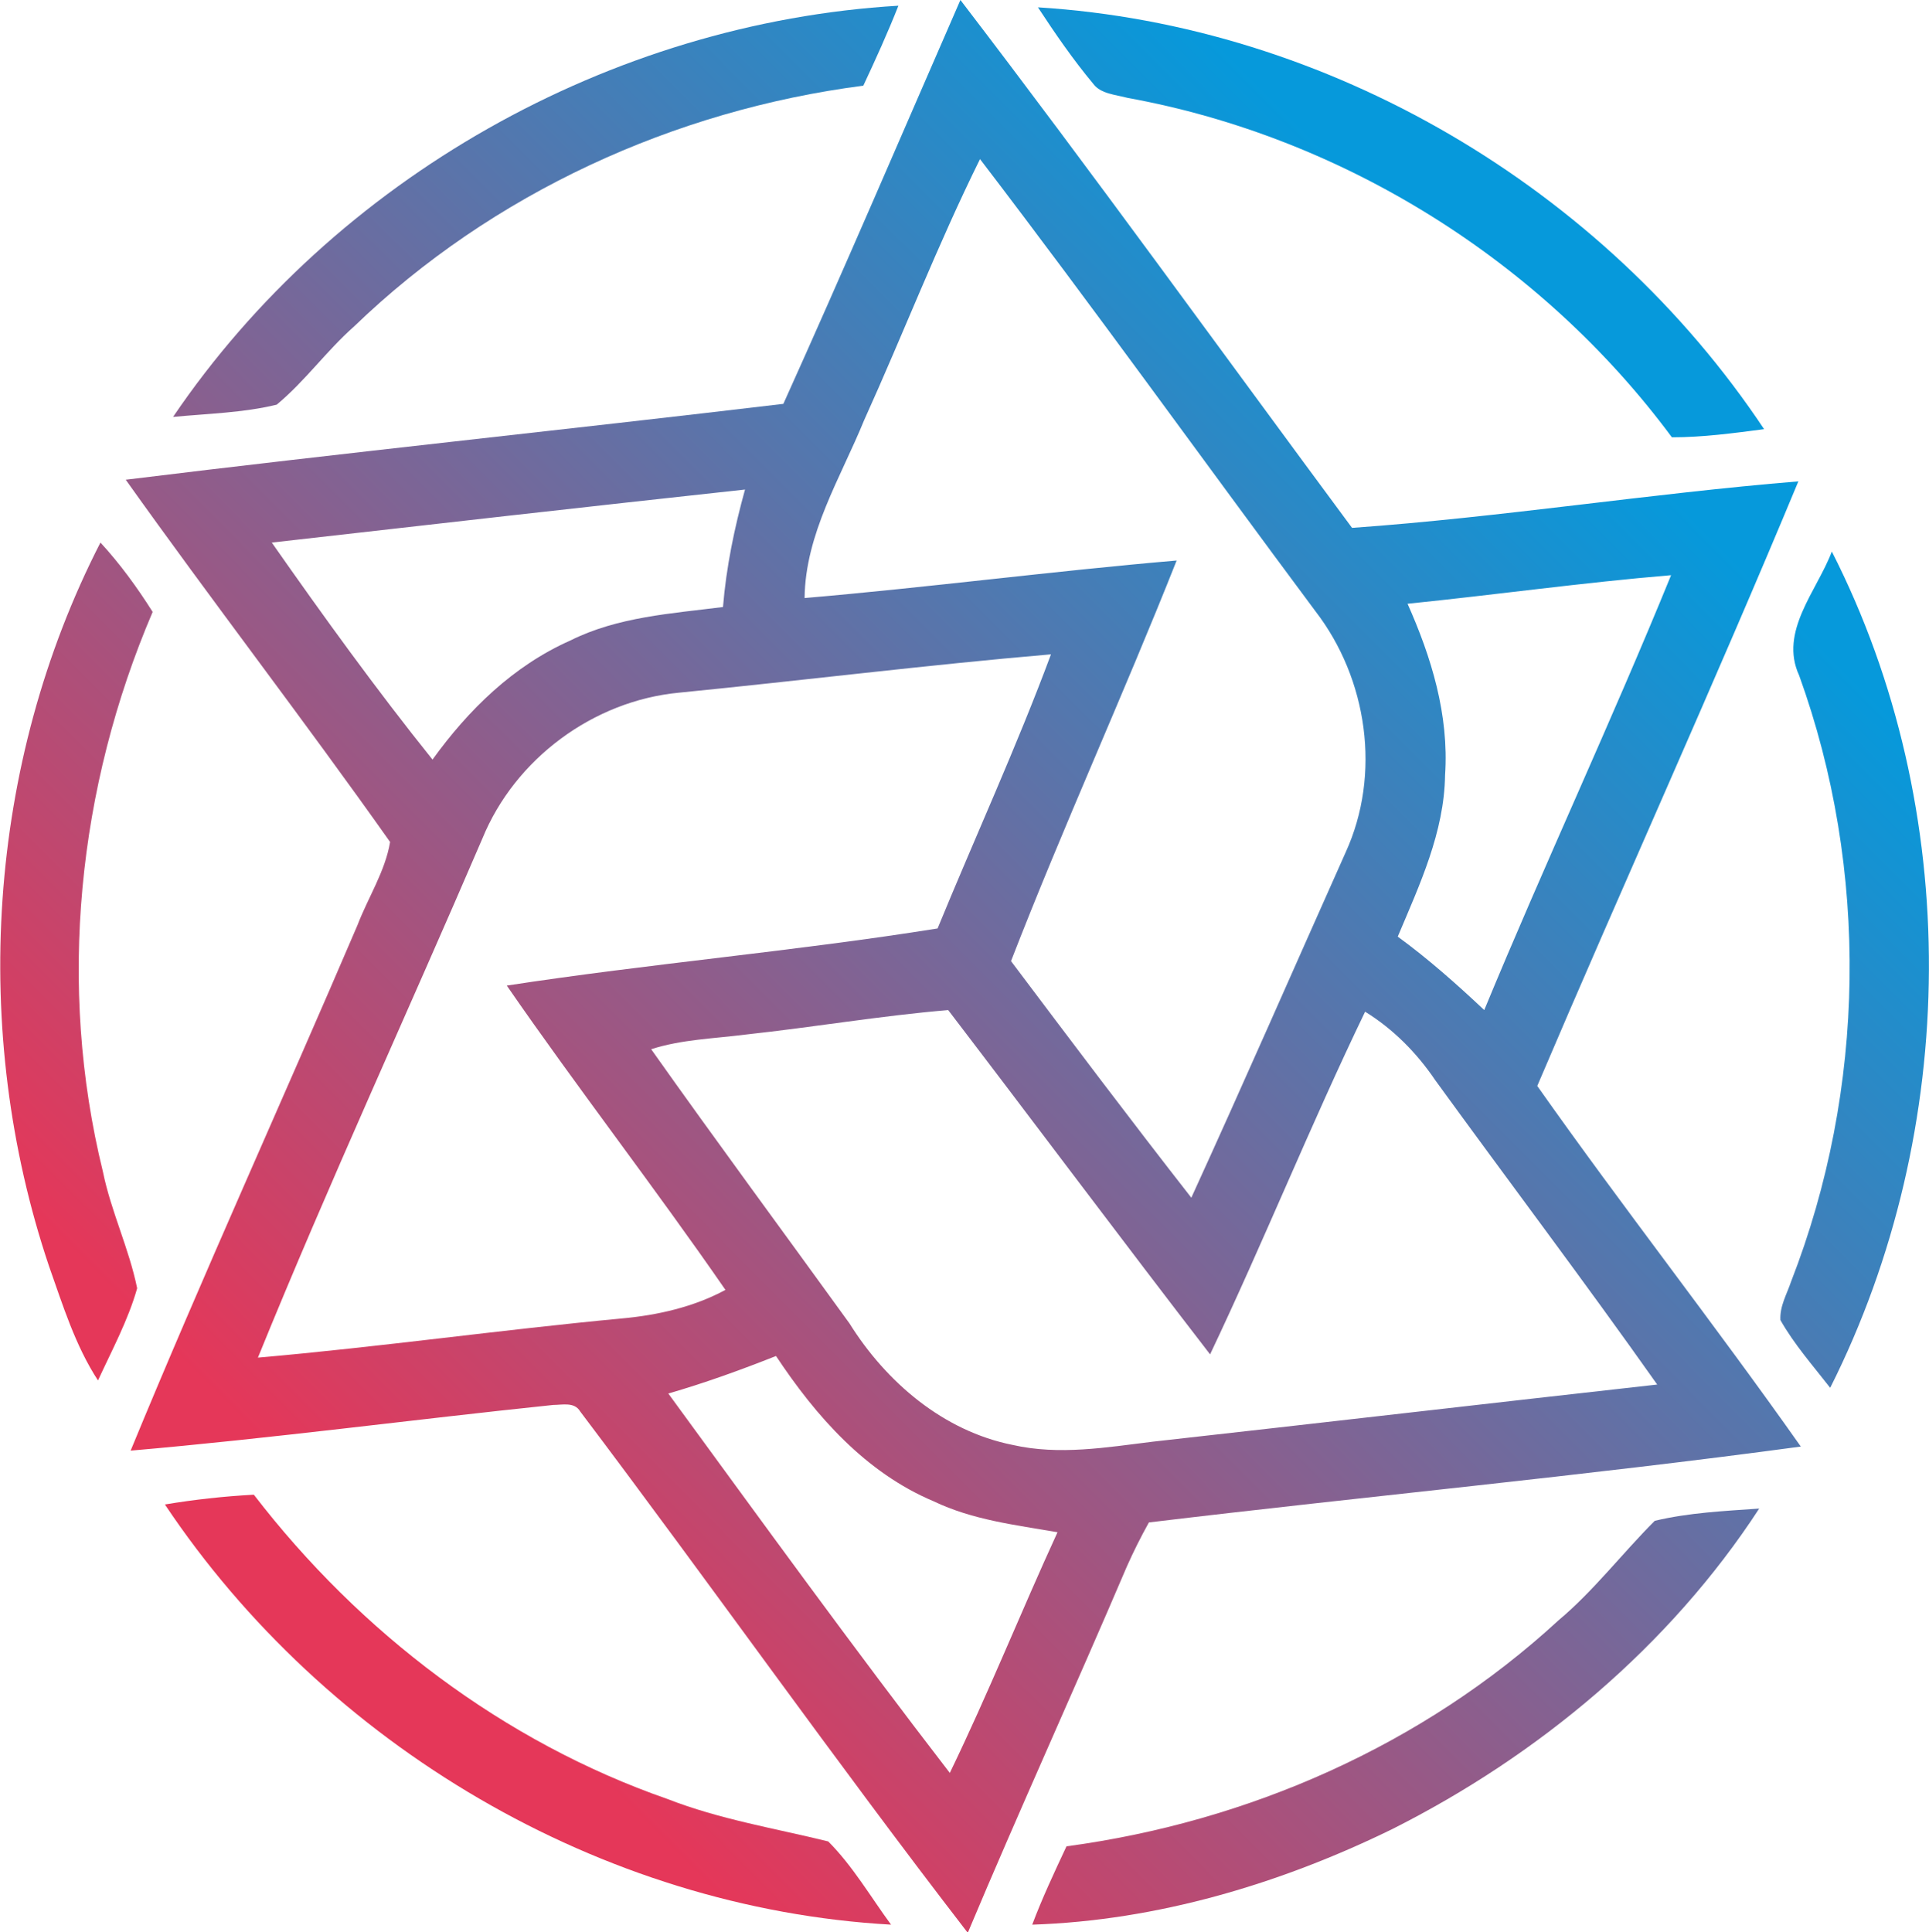<svg id="Layer_1" xmlns="http://www.w3.org/2000/svg" viewBox="0 0 236.4 236.8" width="2496" height="2500"><style>.st0{fill:url(#SVGID_1_)}.st1{fill:url(#SVGID_2_)}.st2{fill:url(#SVGID_3_)}.st3{fill:url(#SVGID_4_)}.st4{fill:url(#SVGID_5_)}.st5{fill:url(#SVGID_6_)}.st6{fill:url(#SVGID_7_)}</style><linearGradient id="SVGID_1_" gradientUnits="userSpaceOnUse" x1="190.149" y1="45.917" x2="45.648" y2="190.418"><stop offset="0" stop-color="#0699db"/><stop offset="1" stop-color="#e53759"/></linearGradient><path class="st0" d="M220.4 59c-18.3 1.5-36.4 4.4-54.7 5.7-16-21.6-31.7-43.4-48-64.7-7.2 16.5-14.3 33.1-21.7 49.5-26.9 3.2-53.8 6-80.6 9.3C26 73.7 37.2 88.2 47.8 103.2c-.6 3.6-2.7 6.8-4 10.2-9.2 21.5-18.9 42.8-27.8 64.4 17.3-1.5 34.5-3.8 51.8-5.6 1.1 0 2.6-.4 3.3.8 16 21.2 31.3 42.9 47.5 63.9 6.3-15 13.1-29.9 19.5-44.9.8-1.8 1.7-3.6 2.7-5.4 26.6-3.2 53.3-5.7 79.9-9.3-10.5-14.9-21.8-29.3-32.3-44.2 10.6-24.9 21.7-49.3 32-74.1zm-47.9 15c10.8-1.1 21.5-2.6 32.3-3.5-7.3 17.9-15.5 35.4-22.9 53.3-3.4-3.2-6.9-6.3-10.6-9 2.7-6.4 5.7-12.8 5.8-19.8.5-7.4-1.7-14.5-4.6-21zm-66.6-22.5c4.8-10.6 9-21.5 14.2-32 14 18.3 27.4 37 41.1 55.4 6.4 8.3 8.1 20 3.7 29.6-6.3 14.1-12.5 28.3-18.9 42.3-7.5-9.6-14.8-19.3-22.1-29 6.4-16.5 13.8-32.7 20.3-49.1C129 70 113.8 72 98.6 73.3c.1-7.9 4.4-14.7 7.3-21.8zm-72.6 15c19.3-2.2 38.7-4.4 58-6.5-1.3 4.7-2.3 9.5-2.7 14.4-6.3.8-12.9 1.2-18.7 4.1-7 3.1-12.5 8.5-16.9 14.6-6.9-8.6-13.4-17.6-19.7-26.6zm-1.7 99.9C40.3 145 50 124 59.1 102.8c4-9.8 13.6-16.9 24.1-17.9 15.2-1.5 30.4-3.4 45.6-4.7-4.2 11.3-9.3 22.4-13.9 33.6-17.5 2.8-35.2 4.3-52.8 7 8.7 12.6 18.1 24.7 26.8 37.3-3.9 2.1-8.3 3.1-12.7 3.5-14.9 1.4-29.7 3.5-44.6 4.8zm84.8 50.9c-11.8-15.3-23.1-30.9-34.5-46.5 4.5-1.3 8.9-2.9 13.2-4.6 4.9 7.4 11 14.3 19.3 17.8 4.8 2.3 10 2.9 15.2 3.8-4.5 9.8-8.5 19.8-13.2 29.5zm86.7-47.6c-20.6 2.3-41.2 4.7-61.8 7-5.7.7-11.5 1.7-17.2.4-8.5-1.7-15.5-7.7-20-14.9-8.1-11.2-16.3-22.3-24.3-33.6 3.7-1.2 7.7-1.3 11.6-1.8 8.3-.9 16.5-2.3 24.8-3 10.7 14 21.3 28.2 32.1 42.2 6.6-13.9 12.3-28.1 19-42 3.4 2.1 6.3 5 8.6 8.4 9 12.4 18.3 24.7 27.2 37.3z"/><linearGradient id="SVGID_2_" gradientUnits="userSpaceOnUse" x1="118.566" y1="-25.666" x2="-25.935" y2="118.835"><stop offset="0" stop-color="#0699db"/><stop offset="1" stop-color="#e53759"/></linearGradient><path class="st1" d="M43.4 40c16.9-16.3 39.2-26.5 62.4-29.5 1.5-3.2 3-6.5 4.3-9.8C74.8 2.8 41 21.9 21.2 51.1c4.2-.4 8.6-.5 12.7-1.5 3.5-2.9 6.1-6.6 9.5-9.6z"/><linearGradient id="SVGID_3_" gradientUnits="userSpaceOnUse" x1="171.284" y1="27.052" x2="26.783" y2="171.553"><stop offset="0" stop-color="#0699db"/><stop offset="1" stop-color="#e53759"/></linearGradient><path class="st2" d="M138.2 12c26.4 4.8 50.7 20 66.7 41.6 3.8 0 7.5-.5 11.3-1C196.5 23 162.8 3.1 127.2.9c2.1 3.2 4.3 6.4 6.8 9.4.9 1.2 2.7 1.3 4.2 1.7z"/><linearGradient id="SVGID_4_" gradientUnits="userSpaceOnUse" x1="137.107" y1="-7.126" x2="-7.394" y2="137.375"><stop offset="0" stop-color="#0699db"/><stop offset="1" stop-color="#e53759"/></linearGradient><path class="st3" d="M12.6 143.6C7 120.8 9.5 96.5 18.7 75c-1.9-3-4-5.9-6.4-8.5-13.9 27.1-16 59.9-6.3 88.7 1.7 4.8 3.2 9.7 6 14 1.7-3.7 3.7-7.4 4.8-11.3-1-4.9-3.2-9.4-4.2-14.3z"/><linearGradient id="SVGID_5_" gradientUnits="userSpaceOnUse" x1="243.704" y1="99.472" x2="99.203" y2="243.973"><stop offset="0" stop-color="#0699db"/><stop offset="1" stop-color="#e53759"/></linearGradient><path class="st4" d="M224.5 67.6c-1.8 4.8-6.5 9.8-4 15.2 8.6 23.8 8.2 50.7-1 74.3-.5 1.5-1.4 3-1.3 4.7 1.7 3 4 5.6 6.1 8.3 15.9-31.6 16.3-70.9.2-102.5z"/><linearGradient id="SVGID_6_" gradientUnits="userSpaceOnUse" x1="209.584" y1="65.352" x2="65.083" y2="209.853"><stop offset="0" stop-color="#0699db"/><stop offset="1" stop-color="#e53759"/></linearGradient><path class="st5" d="M81.8 220.5c-20.1-7-37.7-20.4-50.7-37.3-3.7.2-7.3.6-10.9 1.2 19.7 29.5 53.4 49.5 89 51.5-2.5-3.4-4.7-7.2-7.7-10.2-6.5-1.6-13.3-2.7-19.7-5.2z"/><linearGradient id="SVGID_7_" gradientUnits="userSpaceOnUse" x1="262.288" y1="118.056" x2="117.787" y2="262.556"><stop offset="0" stop-color="#0699db"/><stop offset="1" stop-color="#e53759"/></linearGradient><path class="st6" d="M191 198.6c-16.6 15.3-38 24.7-60.3 27.7-1.5 3.2-3 6.4-4.2 9.6 15.3-.5 30.4-5 44.1-11.7 17.9-9 34-22.4 45-39.3-4.3.3-8.6.5-12.8 1.5-4 4-7.5 8.6-11.8 12.2z"/></svg>